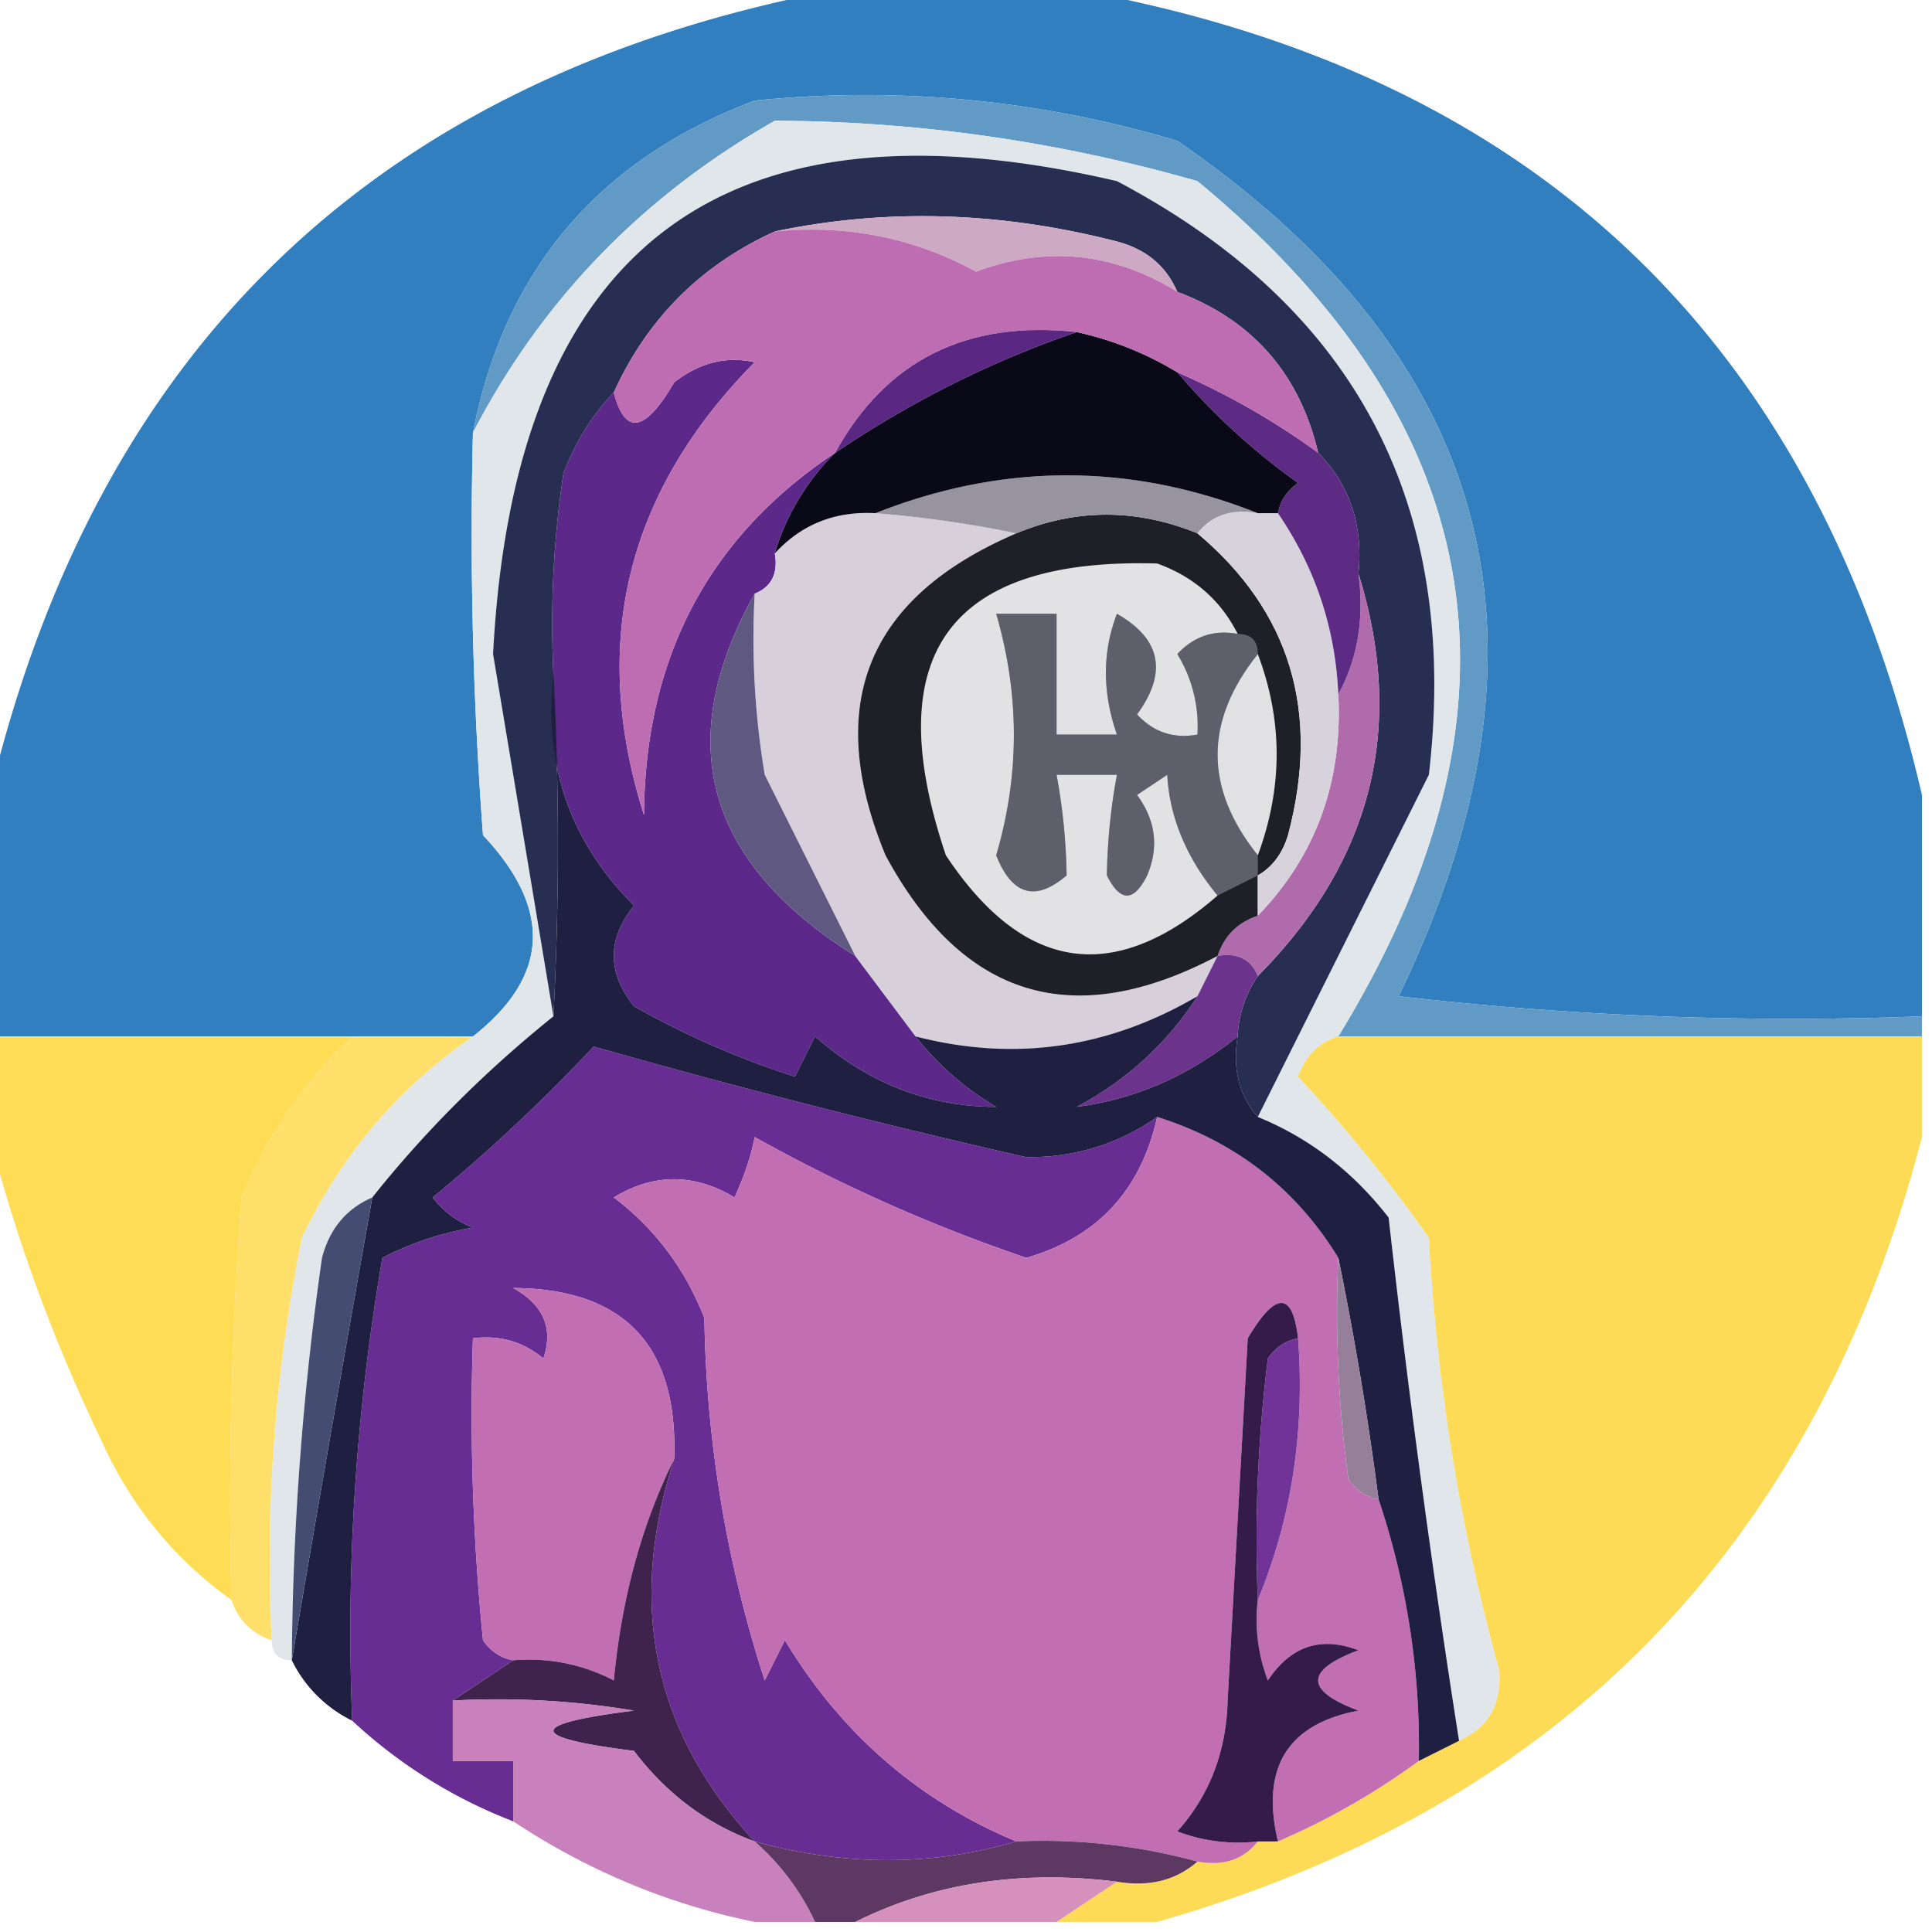 <svg xmlns="http://www.w3.org/2000/svg" viewBox="0 0 96 96" style="shape-rendering:geometricPrecision;text-rendering:geometricPrecision;image-rendering:optimizeQuality;fill-rule:evenodd;clip-rule:evenodd"><path style="opacity:.972" fill="#2c7bbc" d="M41.5-.5h12c22.76 4.093 36.76 17.426 42 40v11a169.875 169.875 0 0 1-26-1c8.453-17.493 4.786-31.66-11-42.5a53.946 53.946 0 0 0-21-2c-7.763 2.926-12.43 8.426-14 16.5-.166 6.675 0 13.342.5 20 3.464 3.684 3.297 7.017-.5 10h-24v-12c5.368-22.358 19.368-35.691 42-40Z"/><path style="opacity:1" fill="#629ac6" d="M95.5 50.5v1h-29c9.954-16.254 7.62-30.42-7-42.5-6.913-1.975-13.913-2.975-21-3-6.576 3.74-11.576 8.907-15 15.5 1.57-8.074 6.237-13.574 14-16.5a53.946 53.946 0 0 1 21 2c15.786 10.84 19.453 25.007 11 42.5a169.875 169.875 0 0 0 26 1Z"/><path style="opacity:1" fill="#e0e6ea" d="M66.5 51.5c-.978.311-1.644.978-2 2a74.381 74.381 0 0 1 6.5 8A101.037 101.037 0 0 0 74.5 83c.113 1.7-.553 2.866-2 3.5a594.442 594.442 0 0 1-3.5-26c-1.777-2.29-3.944-3.957-6.5-5l8.5-17C72.553 25.105 67.386 15.272 55.5 9c-19.613-4.565-29.946 3.268-31 23.5 1.004 6.005 2.004 12.005 3 18-3.409 2.742-6.409 5.742-9 9-1.29.558-2.123 1.558-2.5 3a148.224 148.224 0 0 0-1.5 20c-.667 0-1-.333-1-1a80.885 80.885 0 0 1 1.5-20c1.978-4.138 4.811-7.471 8.5-10 3.797-2.983 3.964-6.316.5-10-.5-6.658-.666-13.325-.5-20 3.424-6.593 8.424-11.76 15-15.5 7.087.025 14.087 1.025 21 3 14.62 12.08 16.954 26.246 7 42.5Z"/><path style="opacity:1" fill="#5c2889" d="M41.5 22.5a11.741 11.741 0 0 0-3 5c.172.992-.162 1.658-1 2-4.115 7.352-2.448 13.352 5 18l3 4c1.074 1.385 2.407 2.551 4 3.5-3.363-.007-6.363-1.173-9-3.5l-1 2a42.641 42.641 0 0 1-8-3.5c-1.333-1.667-1.333-3.333 0-5-3.172-3.181-4.506-7.014-4-11.5-.165-3.35.002-6.683.5-10 .608-1.566 1.442-2.9 2.5-4 .553 2.157 1.553 1.99 3-.5 1.259-.982 2.592-1.315 4-1-6.376 6.449-8.21 13.949-5.5 22.5.05-7.826 3.217-13.826 9.5-18Z"/><path style="opacity:1" fill="#d7d0da" d="M43.5 25.5c2.321.183 4.654.516 7 1-7.424 3.183-9.59 8.516-6.5 16 3.84 7.113 9.34 8.78 16.5 5l-1 2c-4.436 2.598-9.103 3.264-14 2l-3-4-4.5-9a40.936 40.936 0 0 1-.5-9c.838-.342 1.172-1.008 1-2 1.32-1.442 2.986-2.108 5-2Z"/><path style="opacity:1" fill="#282e51" d="M62.5 55.5c-.934-1.068-1.268-2.401-1-4a5.728 5.728 0 0 1 1-3c5.694-5.732 7.36-12.399 5-20 .24-2.398-.426-4.398-2-6-.93-3.929-3.264-6.595-7-8-.558-1.29-1.558-2.123-3-2.5-5.796-1.492-11.463-1.659-17-.5-3.667 1.667-6.333 4.333-8 8-1.058 1.1-1.892 2.434-2.5 4a50.441 50.441 0 0 0-.5 10 163.11 163.11 0 0 1 0 17c-.996-5.995-1.996-11.995-3-18C25.554 12.268 35.887 4.435 55.5 9 67.386 15.272 72.553 25.105 71 38.5l-8.5 17Z"/><path style="opacity:1" fill="#5f5982" d="M37.5 29.5a40.936 40.936 0 0 0 .5 9l4.5 9c-7.448-4.648-9.115-10.648-5-18Z"/><path style="opacity:1" fill="#b06bac" d="M67.5 28.5c2.36 7.601.694 14.268-5 20-.342-.838-1.008-1.172-2-1 .333-1 1-1.667 2-2 2.889-2.99 4.222-6.658 4-11 .961-1.765 1.295-3.765 1-6Z"/><path style="opacity:1" fill="#1e2028" d="M59.5 26.5c4.624 3.888 6.124 8.888 4.5 15-.278.916-.778 1.583-1.5 2v2c-1 .333-1.667 1-2 2-7.16 3.78-12.66 2.113-16.5-5-3.09-7.484-.924-12.817 6.5-16 2.965-1.233 5.965-1.233 9 0Z"/><path style="opacity:1" fill="#5e5f6b" d="M61.5 31.5c.667 0 1 .333 1 1-2.667 3.333-2.667 6.667 0 10v1l-2 1c-1.548-1.876-2.381-3.876-2.5-6l-1.5 1c.928 1.268 1.095 2.601.5 4-.667 1.333-1.333 1.333-2 0 .019-1.608.185-3.274.5-5h-3c.315 1.726.481 3.392.5 5-1.544 1.321-2.711.988-3.5-1 1.171-3.982 1.171-7.982 0-12h3v6h3c-.73-2.099-.73-4.099 0-6 2.19 1.248 2.523 2.914 1 5 .825.886 1.825 1.219 3 1a6.845 6.845 0 0 0-1-4c.825-.886 1.825-1.219 3-1Z"/><path style="opacity:1" fill="#e2e1e4" d="M61.5 31.5c-1.175-.219-2.175.114-3 1a6.845 6.845 0 0 1 1 4c-1.175.219-2.175-.114-3-1 1.523-2.086 1.19-3.752-1-5-.73 1.901-.73 3.901 0 6h-3v-6h-3c1.171 4.018 1.171 8.018 0 12 .789 1.988 1.956 2.321 3.5 1a29.816 29.816 0 0 0-.5-5h3a29.816 29.816 0 0 0-.5 5c.667 1.333 1.333 1.333 2 0 .595-1.399.428-2.732-.5-4l1.5-1c.119 2.124.952 4.124 2.5 6-5.145 4.475-9.645 3.808-13.5-2-3.361-9.959.139-14.792 10.5-14.5 1.824.66 3.157 1.827 4 3.5Z"/><path style="opacity:1" fill="#e1e1e3" d="M62.5 32.5c1.248 3.3 1.248 6.633 0 10-2.667-3.333-2.667-6.667 0-10Z"/><path style="opacity:1" fill="#d8d2dd" d="M62.5 25.5h1c1.853 2.708 2.853 5.708 3 9 .222 4.342-1.111 8.01-4 11v-2c.722-.417 1.222-1.084 1.5-2 1.624-6.112.124-11.112-4.5-15 .709-.904 1.709-1.237 3-1Z"/><path style="opacity:1" fill="#97939f" d="M62.5 25.5c-1.291-.237-2.291.096-3 1-3.035-1.233-6.035-1.233-9 0a56.587 56.587 0 0 0-7-1c6.347-2.506 12.68-2.506 19 0Z"/><path style="opacity:1" fill="#5d2a84" d="M58.5 18.5a36.582 36.582 0 0 1 7 4c1.574 1.602 2.24 3.602 2 6 .295 2.235-.039 4.235-1 6-.147-3.292-1.147-6.292-3-9 .11-.617.444-1.117 1-1.5a32.856 32.856 0 0 1-6-5.5Z"/><path style="opacity:1" fill="#090918" d="M53.5 16.5c1.784.392 3.45 1.06 5 2a32.856 32.856 0 0 0 6 5.5c-.556.383-.89.883-1 1.5h-1c-6.32-2.506-12.653-2.506-19 0-2.014-.108-3.68.558-5 2a11.741 11.741 0 0 1 3-5c3.787-2.56 7.787-4.56 12-6Z"/><path style="opacity:1" fill="#cea9c4" d="M38.5 11.5c5.537-1.159 11.204-.992 17 .5 1.442.377 2.442 1.21 3 2.5-3.178-1.962-6.51-2.295-10-1-3.07-1.68-6.404-2.347-10-2Z"/><path style="opacity:1" fill="#be6db2" d="M38.5 11.5c3.596-.347 6.93.32 10 2 3.49-1.295 6.822-.962 10 1 3.736 1.405 6.07 4.071 7 8a36.582 36.582 0 0 0-7-4 16.328 16.328 0 0 0-5-2c-5.476-.596-9.476 1.404-12 6-6.283 4.174-9.45 10.174-9.5 18-2.71-8.551-.876-16.051 5.5-22.5-1.408-.315-2.741.018-4 1-1.447 2.49-2.447 2.657-3 .5 1.667-3.667 4.333-6.333 8-8Z"/><path style="opacity:1" fill="#5a2783" d="M53.5 16.5c-4.213 1.44-8.213 3.44-12 6 2.524-4.596 6.524-6.596 12-6Z"/><path style="opacity:.983" fill="#fedb51" d="M-.5 51.5h18c-2.393 2.236-4.227 4.903-5.5 8-.5 6.658-.666 13.325-.5 20-2.866-2.046-5.033-4.713-6.5-8-2.363-4.934-4.196-9.934-5.5-15v-5Z"/><path style="opacity:1" fill="#fedf69" d="M17.5 51.5h6c-3.689 2.529-6.522 5.862-8.5 10a80.885 80.885 0 0 0-1.5 20c-1-.333-1.667-1-2-2-.166-6.675 0-13.342.5-20 1.273-3.097 3.107-5.764 5.5-8Z"/><path style="opacity:1" fill="#6b338c" d="M60.5 47.5c.992-.172 1.658.162 2 1a5.728 5.728 0 0 0-1 3c-2.412 1.953-5.08 3.12-8 3.5 2.496-1.331 4.496-3.164 6-5.5l1-2Z"/><path style="opacity:.991" fill="#fddb55" d="M66.5 51.5h29v5c-5.273 20.272-17.94 33.272-38 39h-5l3-2c1.599.268 2.932-.066 4-1 1.291.237 2.291-.096 3-1h1a35.67 35.67 0 0 0 7-4l2-1c1.447-.634 2.113-1.8 2-3.5A101.037 101.037 0 0 1 71 61.5a74.381 74.381 0 0 0-6.5-8c.356-1.022 1.022-1.689 2-2Z"/><path style="opacity:1" fill="#682d92" d="M57.5 55.5c-.813 3.651-2.98 5.984-6.5 7a81.089 81.089 0 0 1-13.5-6c-.17.897-.502 1.897-1 3-2.016-1.206-4.016-1.206-6 0 2.045 1.551 3.545 3.551 4.5 6a61.204 61.204 0 0 0 3 18l1-2c2.794 4.634 6.627 7.967 11.5 10-4.201 1.236-8.535 1.236-13 0-5.022-5.417-6.355-11.75-4-19 .201-5.63-2.466-8.464-8-8.5 1.507.837 2.007 2.004 1.5 3.5-1.011-.837-2.178-1.17-3.5-1-.166 5.011 0 10.011.5 15 .383.556.883.89 1.5 1l-3 2v3h3v3a24.768 24.768 0 0 1-8-5 109.108 109.108 0 0 1 1.5-23 15.276 15.276 0 0 1 4.5-1.5 4.452 4.452 0 0 1-2-1.5 84.714 84.714 0 0 0 8-7.5A415.7 415.7 0 0 0 51 57.5c2.41.018 4.577-.65 6.5-2Z"/><path style="opacity:1" fill="#c26eb3" d="M57.5 55.5c3.888 1.225 6.888 3.559 9 7a60.94 60.94 0 0 0 .5 11c.383.556.883.89 1.5 1a38.495 38.495 0 0 1 2 13 35.67 35.67 0 0 1-7 4c-.863-3.662.47-5.828 4-6.5-2.667-1-2.667-2 0-3-1.867-.711-3.367-.211-4.5 1.5a8.434 8.434 0 0 1-.5-4c1.677-4.045 2.344-8.378 2-13-.275-2.342-1.108-2.342-2.5 0l-1 18c-.067 2.547-.9 4.714-2.5 6.5a8.434 8.434 0 0 0 4 .5c-.709.904-1.709 1.237-3 1a29.22 29.22 0 0 0-9-1c-4.873-2.033-8.706-5.366-11.5-10l-1 2a61.204 61.204 0 0 1-3-18c-.955-2.449-2.455-4.449-4.5-6 1.984-1.206 3.984-1.206 6 0 .498-1.103.83-2.103 1-3a81.089 81.089 0 0 0 13.5 6c3.52-1.016 5.687-3.349 6.5-7Z"/><path style="opacity:1" fill="#1f1f41" d="M27.5 33.5c-.506 4.486.828 8.319 4 11.5-1.333 1.667-1.333 3.333 0 5a42.641 42.641 0 0 0 8 3.5l1-2c2.637 2.327 5.637 3.493 9 3.5-1.593-.949-2.926-2.115-4-3.5 4.897 1.264 9.564.598 14-2-1.504 2.336-3.504 4.169-6 5.5 2.92-.38 5.588-1.547 8-3.5-.268 1.599.066 2.932 1 4 2.556 1.043 4.723 2.71 6.5 5 .98 8.72 2.146 17.387 3.5 26l-2 1a38.495 38.495 0 0 0-2-13 165.94 165.94 0 0 0-2-12c-2.112-3.441-5.112-5.775-9-7-1.923 1.35-4.09 2.018-6.5 2A415.7 415.7 0 0 1 29.5 52a84.714 84.714 0 0 1-8 7.5 4.452 4.452 0 0 0 2 1.5 15.276 15.276 0 0 0-4.5 1.5 109.108 109.108 0 0 0-1.5 23 6.541 6.541 0 0 1-3-3 2965.072 2965.072 0 0 1 4-23c2.591-3.258 5.591-6.258 9-9a163.11 163.11 0 0 0 0-17Z"/><path style="opacity:1" fill="#968099" d="M66.5 62.5a165.94 165.94 0 0 1 2 12c-.617-.11-1.117-.444-1.5-1a60.94 60.94 0 0 1-.5-11Z"/><path style="opacity:1" fill="#c16eb2" d="M33.5 72.5c-1.612 3.244-2.612 6.911-3 11a9.106 9.106 0 0 0-5-1c-.617-.11-1.117-.444-1.5-1-.5-4.989-.666-9.989-.5-15 1.322-.17 2.489.163 3.5 1 .507-1.496.007-2.663-1.5-3.5 5.534.036 8.201 2.87 8 8.5Z"/><path style="opacity:1" fill="#723398" d="M64.5 66.5c.344 4.622-.323 8.955-2 13a72.444 72.444 0 0 1 .5-12c.383-.556.883-.89 1.5-1Z"/><path style="opacity:1" fill="#444c71" d="M18.5 59.5a2965.072 2965.072 0 0 0-4 23c.048-6.697.548-13.364 1.5-20 .377-1.442 1.21-2.442 2.5-3Z"/><path style="opacity:1" fill="#341b49" d="M64.5 66.5c-.617.11-1.117.444-1.5 1a72.444 72.444 0 0 0-.5 12 8.434 8.434 0 0 0 .5 4c1.133-1.711 2.633-2.211 4.5-1.5-2.667 1-2.667 2 0 3-3.53.672-4.863 2.838-4 6.5h-1a8.434 8.434 0 0 1-4-.5c1.6-1.786 2.433-3.953 2.5-6.5l1-18c1.392-2.342 2.225-2.342 2.5 0Z"/><path style="opacity:1" fill="#40234c" d="M33.5 72.5c-2.355 7.25-1.022 13.583 4 19-2.386-.873-4.386-2.373-6-4.5-5.333-.667-5.333-1.333 0-2a40.936 40.936 0 0 0-9-.5l3-2a9.106 9.106 0 0 1 5 1c.388-4.089 1.388-7.756 3-11Z"/><path style="opacity:.873" fill="#c06fb2" d="M22.5 84.5a40.936 40.936 0 0 1 9 .5c-5.333.667-5.333 1.333 0 2 1.614 2.127 3.614 3.627 6 4.5a12.066 12.066 0 0 1 3 4h-3c-4.297-.879-8.297-2.546-12-5v-3h-3v-3Z"/><path style="opacity:1" fill="#5c3862" d="M37.5 91.5c4.465 1.236 8.799 1.236 13 0a29.22 29.22 0 0 1 9 1c-1.068.934-2.401 1.268-4 1-4.794-.597-9.127.07-13 2h-2a12.066 12.066 0 0 0-3-4Z"/><path style="opacity:.914" fill="#d185b6" d="m55.5 93.5-3 2h-10c3.873-1.93 8.206-2.597 13-2Z"/></svg>